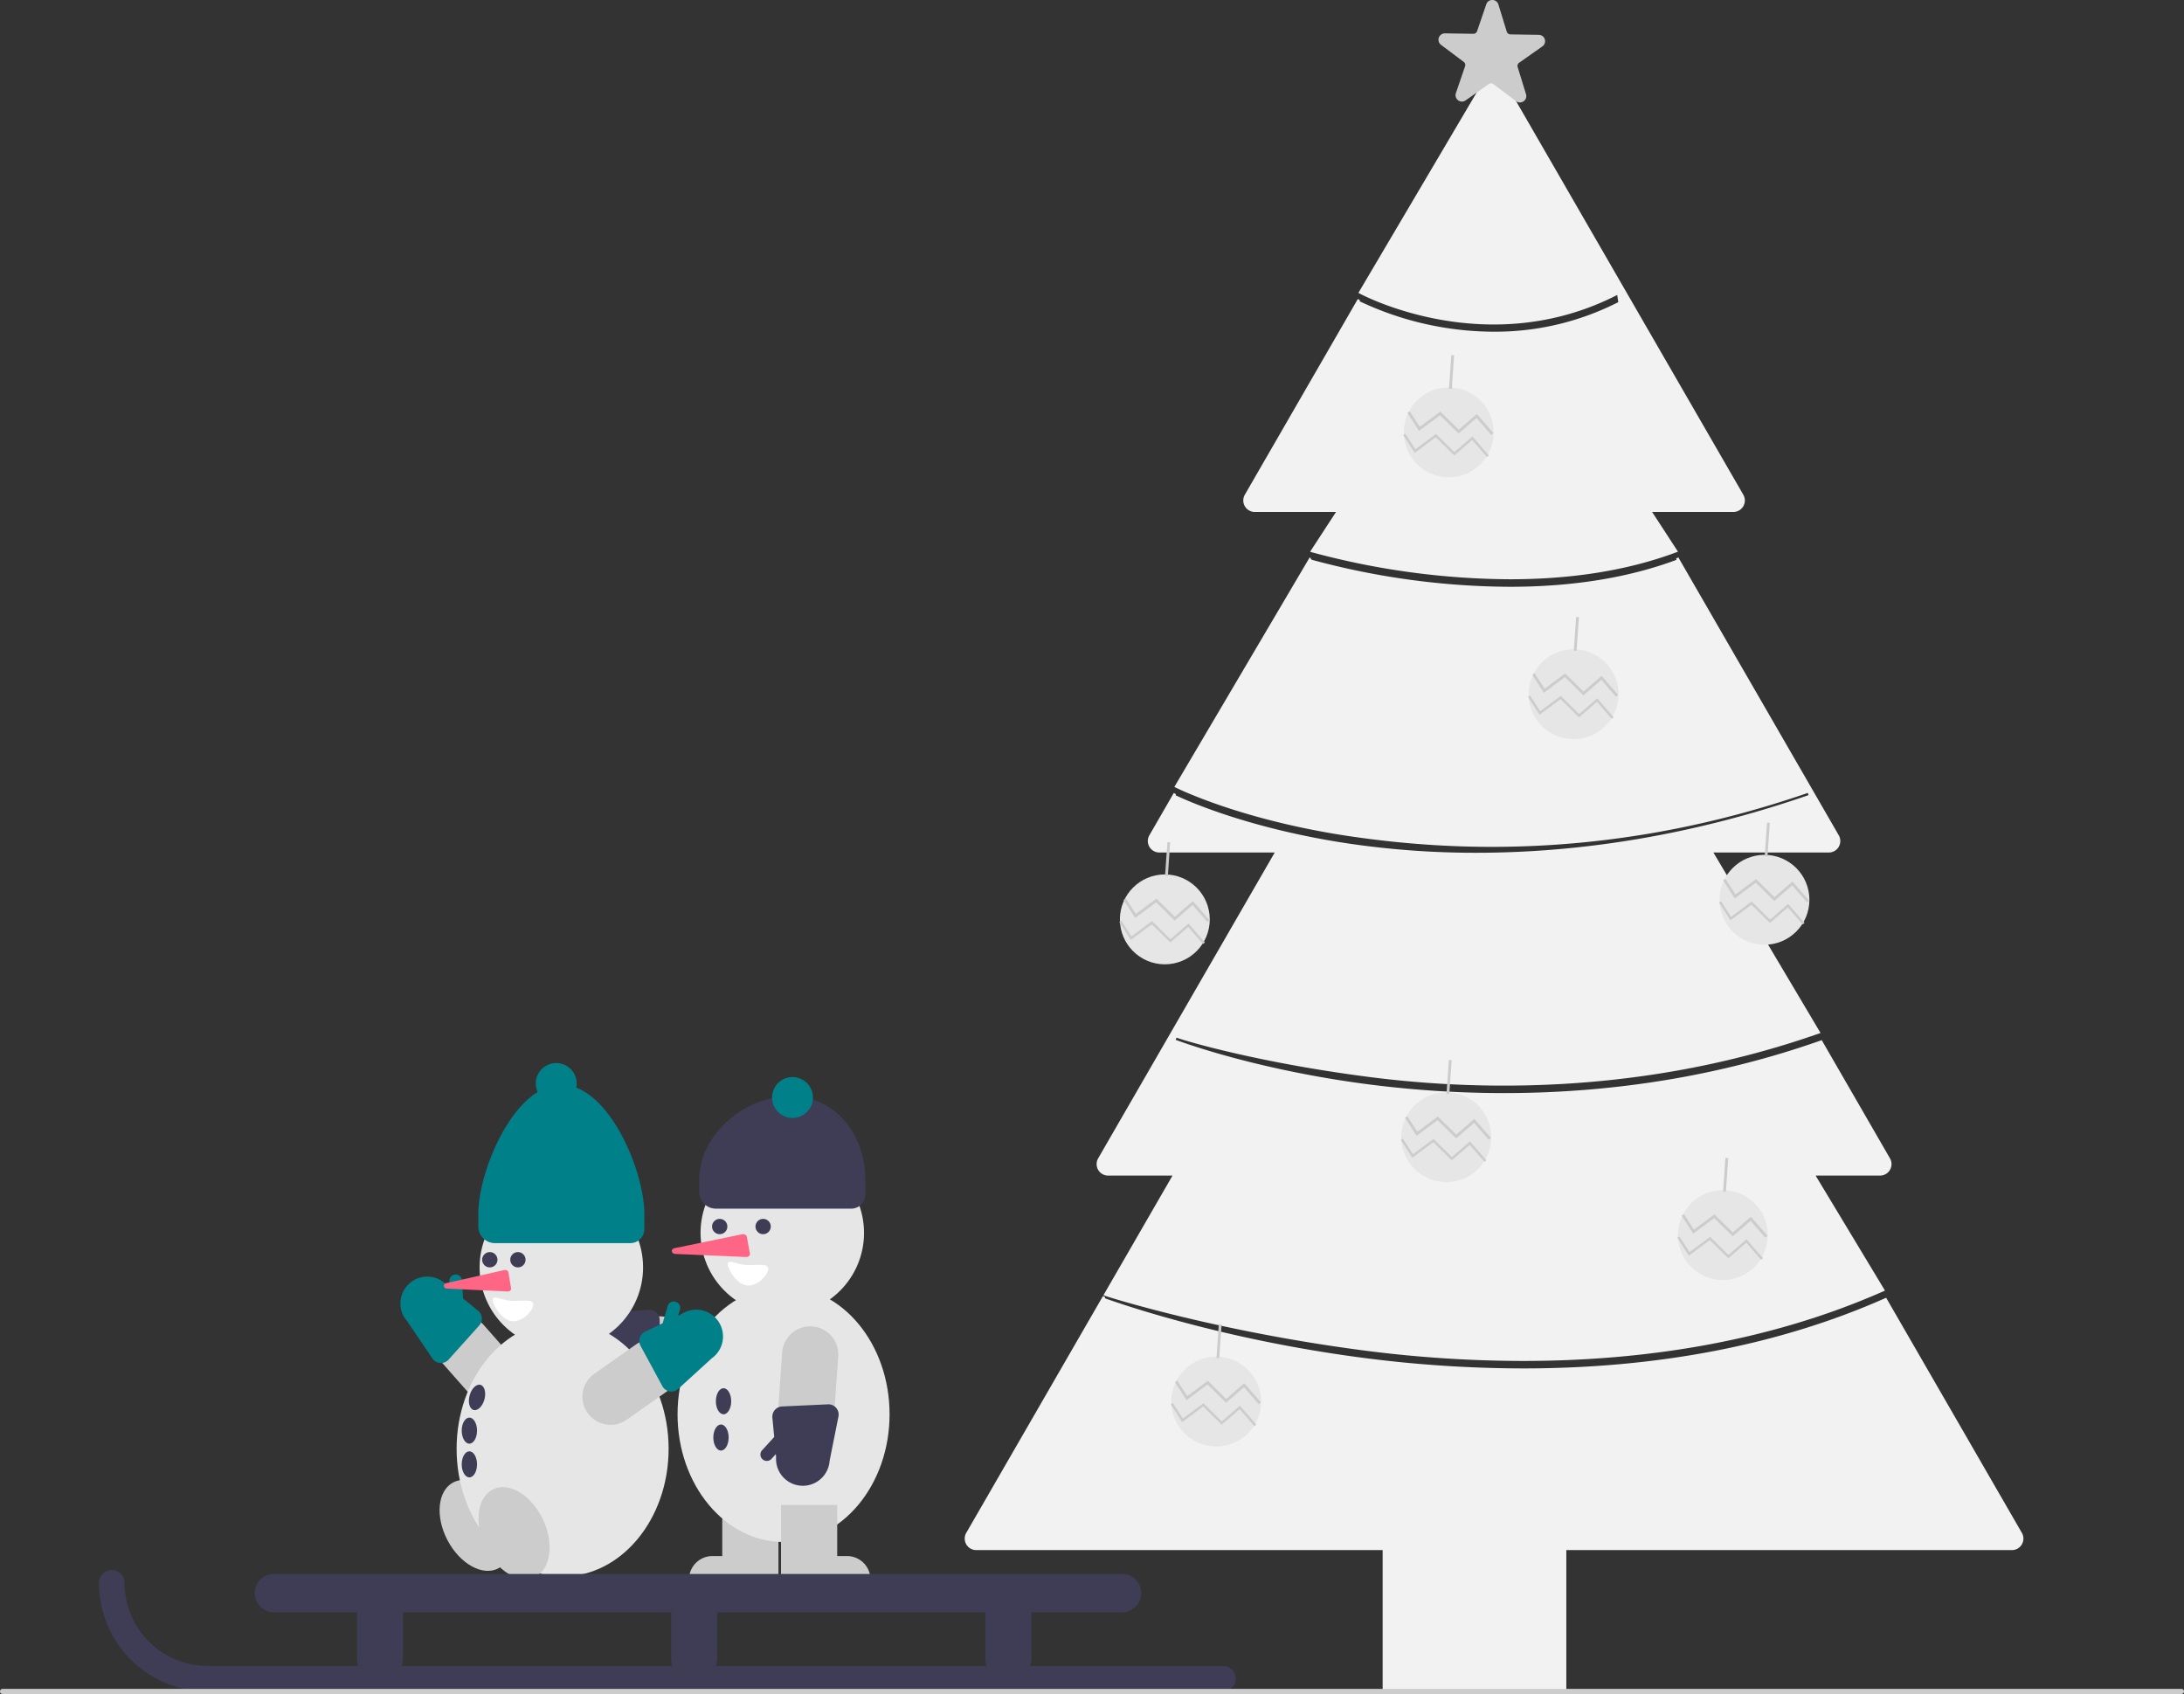 <svg xmlns="http://www.w3.org/2000/svg" data-name="Layer 1" width="855" height="663.139" viewBox="0 0 855 663.139" xmlns:xlink="http://www.w3.org/1999/xlink"><rect x="0" y="0" width="855" height="663.139" fill="#333333" stroke="none"/><path d="M785.688,780.802H713.785V725.23H554.672a4.5,4.5,0,0,1-3.897-6.75l53.514-92.689.901.426-.16.425c4.765,1.728,45.077,15.94,100.165,23.208a489.484,489.484,0,0,0,63.503,4.261c52.957,0,100.661-9.244,141.786-27.475l.411-.182,53.132,92.027a4.5,4.5,0,0,1-3.897,6.75H785.688Z" transform="translate(-172.5 -118.43)" fill="#f2f2f2"/><path d="M763.619,345.191A302.1,302.1,0,0,1,685.991,334.602l-.609-.18,10.148-15.577H663.725a4.5,4.5,0,0,1-3.897-6.75l44.234-76.616.872.489-.208.382a123.452,123.452,0,0,0,52.726,11.931,106.146,106.146,0,0,0,48.581-11.572l-.421-2.813c-50.339,25.804-98.822.524-100.867-.568l-.456-.243,53.112-89.993,97.575,169.004a4.5,4.5,0,0,1-3.897,6.75H819.274L829.401,334.388l-.552.208C807.709,342.541,784.787,345.191,763.619,345.191Z" transform="translate(-172.5 -118.43)" fill="#f2f2f2"/><path d="M768.676,651.193a486.779,486.779,0,0,1-63.313-4.245c-56.949-7.508-98.583-20.64-100.327-21.28l-.558-.205,27.038-46.83H606.309a4.5,4.5,0,0,1-3.897-6.75l69.123-119.725H626.357a4.5,4.5,0,0,1-3.897-6.75l9.56-16.558.879.477-.201.396c3.58,1.726,28.356,13.141,68.5,19.03a340.038,340.038,0,0,0,49.237,3.505c42.982,0,86.748-7.592,130.096-22.568l-.3-.865c-75.962,26.241-139.147,22.843-178.807,17.034-42.498-6.222-67.66-18.625-68.71-19.149l-.475-.237L685.252,336.57l.736.975a300.584,300.584,0,0,0,77.558,10.591c24.543,0,46.507-3.551,65.292-10.557l-.197-.523.901-.426,62.802,108.778a4.5,4.5,0,0,1-3.897,6.75h-45.178l41.939,70.64-.569.2c-67.883,23.862-132.539,22.52-174.825,17.192-43.235-5.45-72.706-14.061-76.724-15.561l-.333.854c4.015,1.501,33.497,12.133,76.881,17.607a414.837,414.837,0,0,0,51.58,3.24c43.609,0,85.351-6.925,124.068-20.583l.392-.138,26.716,46.273a4.5,4.5,0,0,1-3.897,6.75H883.287l27.147,45.019-.509.225C862.795,644.727,812.69,651.193,768.676,651.193Z" transform="translate(-172.5 -118.43)" fill="#f2f2f2"/><circle cx="690.758" cy="352.238" r="17.593" fill="#e6e6e6"/><polygon points="679.137 351.679 674.581 344.622 675.505 344.025 679.423 350.095 687.467 344.119 694.659 351.208 701.73 345.059 708.213 352.513 707.384 353.235 701.622 346.61 694.613 352.706 687.366 345.563 679.137 351.679" fill="#ccc"/><polygon points="705.729 361.887 699.921 355.209 692.908 361.308 685.665 354.169 677.447 360.275 672.933 353.281 673.738 352.762 677.696 358.896 685.752 352.91 692.949 360.003 700.015 353.857 706.452 361.258 705.729 361.887" fill="#ccc"/><rect x="857.756" y="446.498" width="13.194" height="1.1" transform="translate(185.822 1159.815) rotate(-86.015)" fill="#ccc"/><circle cx="456.012" cy="359.903" r="17.593" fill="#e6e6e6"/><polygon points="444.39 359.344 439.835 352.287 440.759 351.69 444.677 357.761 452.721 351.784 459.913 358.873 466.984 352.724 473.467 360.178 472.638 360.9 466.876 354.275 459.867 360.371 452.62 353.228 444.39 359.344" fill="#ccc"/><polygon points="470.983 369.552 465.175 362.874 458.161 368.973 450.918 361.834 442.701 367.94 438.187 360.946 438.992 360.427 442.95 366.561 451.006 360.575 458.203 367.668 465.269 361.522 471.706 368.923 470.983 369.552" fill="#ccc"/><rect x="623.008" y="454.164" width="13.194" height="1.1" transform="translate(-40.261 932.769) rotate(-86.015)" fill="#ccc"/><circle cx="567.157" cy="169.232" r="17.593" fill="#e6e6e6"/><polygon points="555.535 168.673 550.98 161.615 551.904 161.019 555.822 167.089 563.866 161.113 571.058 168.202 578.129 162.052 584.612 169.507 583.783 170.228 578.021 163.603 571.012 169.699 563.765 162.556 555.535 168.673" fill="#ccc"/><polygon points="582.128 178.881 576.32 172.203 569.306 178.301 562.064 171.163 553.846 177.269 549.332 170.275 550.137 169.755 554.095 175.889 562.151 169.903 569.348 176.997 576.414 170.851 582.851 178.252 582.128 178.881" fill="#ccc"/><rect x="734.155" y="263.492" width="13.194" height="1.1" transform="translate(253.374 866.224) rotate(-86.015)" fill="#ccc"/><circle cx="674.47" cy="483.505" r="17.593" fill="#e6e6e6"/><polygon points="662.848 482.945 658.293 475.888 659.217 475.291 663.135 481.362 671.178 475.385 678.371 482.475 685.441 476.325 691.925 483.779 691.095 484.501 685.333 477.876 678.325 483.972 671.078 476.829 662.848 482.945" fill="#ccc"/><polygon points="689.441 493.153 683.632 486.475 676.619 492.574 669.376 485.435 661.158 491.542 656.644 484.547 657.449 484.028 661.408 490.162 669.464 484.176 676.66 491.269 683.726 485.123 690.164 492.524 689.441 493.153" fill="#ccc"/><rect x="841.467" y="577.764" width="13.194" height="1.1" transform="translate(39.717 1265.711) rotate(-86.015)" fill="#ccc"/><circle cx="476.133" cy="548.659" r="17.593" fill="#e6e6e6"/><polygon points="464.511 548.099 459.956 541.042 460.88 540.445 464.798 546.516 472.842 540.539 480.034 547.629 487.105 541.479 493.588 548.933 492.759 549.655 486.997 543.03 479.988 549.126 472.741 541.983 464.511 548.099" fill="#ccc"/><polygon points="491.104 558.307 485.296 551.629 478.282 557.728 471.039 550.589 462.822 556.696 458.308 549.701 459.113 549.182 463.071 555.316 471.127 549.33 478.324 556.423 485.39 550.277 491.827 557.678 491.104 558.307" fill="#ccc"/><rect x="643.129" y="642.92" width="13.194" height="1.1" transform="translate(-209.838 1128.48) rotate(-86.015)" fill="#ccc"/><circle cx="616.023" cy="271.754" r="17.593" fill="#e6e6e6"/><polygon points="604.401 271.195 599.845 264.137 600.77 263.541 604.688 269.611 612.731 263.634 619.924 270.724 626.994 264.574 633.478 272.029 632.648 272.75 626.886 266.125 619.878 272.221 612.631 265.078 604.401 271.195" fill="#ccc"/><polygon points="630.994 281.403 625.185 274.724 618.172 280.823 610.929 273.684 602.711 279.791 598.197 272.797 599.002 272.277 602.961 278.411 611.017 272.425 618.213 279.519 625.279 273.372 631.717 280.774 630.994 281.403" fill="#ccc"/><rect x="783.02" y="366.013" width="13.194" height="1.1" transform="translate(196.57 1010.369) rotate(-86.015)" fill="#ccc"/><circle cx="566.199" cy="445.179" r="17.593" fill="#e6e6e6"/><polygon points="554.577 444.619 550.022 437.562 550.946 436.965 554.864 443.036 562.908 437.059 570.1 444.149 577.171 437.999 583.654 445.453 582.825 446.175 577.063 439.55 570.054 445.646 562.807 438.503 554.577 444.619" fill="#ccc"/><polygon points="581.17 454.827 575.362 448.149 568.348 454.248 561.105 447.109 552.888 453.216 548.374 446.221 549.179 445.702 553.137 451.836 561.193 445.85 568.39 452.943 575.456 446.797 581.893 454.198 581.17 454.827" fill="#ccc"/><rect x="733.196" y="539.438" width="13.194" height="1.1" transform="translate(-22.797 1122.039) rotate(-86.015)" fill="#ccc"/><path d="M767.52,158.544a2.489,2.489,0,0,1-1.499-.509l-8.897-6.676a1.496,1.496,0,0,0-1.763-.027l-9.099,6.398a2.5,2.5,0,0,1-3.804-2.854l3.601-10.525a1.497,1.497,0,0,0-.519-1.686l-8.897-6.676a2.5,2.5,0,0,1,1.539-4.5l11.123.172a1.496,1.496,0,0,0,1.442-1.014l3.601-10.525A2.429,2.429,0,0,1,756.749,118.431a2.463,2.463,0,0,1,2.351,1.765l3.274,10.631a1.495,1.495,0,0,0,1.41,1.058l11.123.172a2.5,2.5,0,0,1,1.399,4.545l-9.099,6.398a1.497,1.497,0,0,0-.571,1.668l3.274,10.632a2.463,2.463,0,0,1-.951,2.781A2.497,2.497,0,0,1,767.52,158.544Z" transform="translate(-172.5 -118.43)" fill="#ccc"/><path d="M467.752,745.57h-16.5a9.036,9.036,0,0,1-6.568-2.846,8.931,8.931,0,0,1-2.413-6.752,9.171,9.171,0,0,1,9.272-8.402H455.252v-20h22v28.5A9.511,9.511,0,0,1,467.752,745.57Z" transform="translate(-172.5 -118.43)" fill="#ccc"/><path d="M449.669,657.673l-19.9-1.994a11,11,0,0,1,2.193-21.891l19.9,1.994a11,11,0,0,1,5.868,19.46,11.114,11.114,0,0,1-1.584,1.083A10.922,10.922,0,0,1,449.669,657.673Z" transform="translate(-172.5 -118.43)" fill="#ccc"/><path d="M399.522,641.594l0,0a10.5,10.5,0,0,1,11.494-9.401l1.143-.074-1.765-1.71a2.5,2.5,0,1,1,3.479-3.591l5.022,4.866,7.599-.49a4,4,0,0,1,4.257,3.925l.299,17.981a4,4,0,0,1-4.899,3.964L408.923,653.089A10.5,10.5,0,0,1,399.522,641.594Z" transform="translate(-172.5 -118.43)" fill="#3f3d56"/><ellipse cx="306.752" cy="553.639" rx="41.5" ry="50" fill="#e6e6e6"/><ellipse cx="283.252" cy="548.539" rx="3" ry="5.1" fill="#3f3d56"/><ellipse cx="282.252" cy="562.739" rx="3" ry="5.1" fill="#3f3d56"/><circle cx="306.252" cy="482.639" r="32" fill="#e6e6e6"/><path d="M505.752,591.57h-53a6.507,6.507,0,0,1-6.5-6.5v-5c0-16.843,17.051-32.5,35.5-32.5s29.5,15.657,29.5,32.5v6A5.506,5.506,0,0,1,505.752,591.57Z" transform="translate(-172.5 -118.43)" fill="#3f3d56"/><path d="M500.654,649.428,499.25,669.378a11,11,0,0,1-21.946-1.544l1.404-19.951a11,11,0,0,1,19.278-6.441,11.112,11.112,0,0,1,1.129,1.551A10.922,10.922,0,0,1,500.654,649.428Z" transform="translate(-172.5 -118.43)" fill="#ccc"/><path d="M486.065,700.028l0,0a10.5,10.5,0,0,1-9.737-11.211l-.108-1.141-1.657,1.815a2.5,2.5,0,1,1-3.692-3.371l4.715-5.164-.715-7.581a4,4,0,0,1,3.798-4.371l17.965-.831a4,4,0,0,1,4.107,4.779l-3.465,17.339A10.5,10.5,0,0,1,486.065,700.028Z" transform="translate(-172.5 -118.43)" fill="#3f3d56"/><circle cx="310.252" cy="429.639" r="8" fill="#00818a"/><circle cx="298.752" cy="480.139" r="3" fill="#3f3d56"/><circle cx="281.752" cy="480.139" r="3" fill="#3f3d56"/><path d="M504.252,745.57h-16.5a9.511,9.511,0,0,1-9.5-9.5v-28.5h22v20h3.709a9.171,9.171,0,0,1,9.272,8.402,8.931,8.931,0,0,1-2.413,6.752A9.036,9.036,0,0,1,504.252,745.57Z" transform="translate(-172.5 -118.43)" fill="#ccc"/><path d="M358.632,666.706l-13.229-15a11,11,0,0,1,16.5-14.552l13.229,15a11,11,0,0,1-8.939,18.255,11.112,11.112,0,0,1-1.897-.284A10.921,10.921,0,0,1,358.632,666.706Z" transform="translate(-172.5 -118.43)" fill="#ccc"/><path d="M332.819,620.805l0-0a10.5,10.5,0,0,1,14.82.93l.888.724-.13-2.454a2.5,2.5,0,1,1,4.993-.265l.37,6.983,5.902,4.81a4,4,0,0,1,.449,5.773L348.098,650.689a4,4,0,0,1-6.287-.428l-9.922-14.636A10.5,10.5,0,0,1,332.819,620.805Z" transform="translate(-172.5 -118.43)" fill="#00818a"/><ellipse cx="358.752" cy="715.57" rx="12.5" ry="19" transform="translate(-464.245 130.667) rotate(-27.729)" fill="#ccc"/><ellipse cx="220.252" cy="567.139" rx="41.5" ry="50" fill="#e6e6e6"/><ellipse cx="373.752" cy="718.57" rx="12.5" ry="19" transform="translate(-444.025 110.598) rotate(-25.334)" fill="#ccc"/><ellipse cx="183.752" cy="560.039" rx="3" ry="5.1" fill="#3f3d56"/><ellipse cx="359.252" cy="665.47" rx="5.1" ry="3" transform="translate(-549.959 717.826) rotate(-74.69)" fill="#3f3d56"/><ellipse cx="183.752" cy="573.239" rx="3" ry="5.1" fill="#3f3d56"/><circle cx="219.752" cy="496.139" r="32" fill="#e6e6e6"/><path d="M419.252,605.07h-53a6.507,6.507,0,0,1-6.5-6.5v-5c0-16.843,14.051-50.5,32.5-50.5s32.5,33.657,32.5,50.5v6A5.506,5.506,0,0,1,419.252,605.07Z" transform="translate(-172.5 -118.43)" fill="#00818a"/><path d="M411.535,676.199a11.113,11.113,0,0,1-1.911-.166,11,11,0,0,1-4.44-19.835l16.36-11.505a11,11,0,0,1,12.656,17.996l-16.36,11.505A10.921,10.921,0,0,1,411.535,676.199Z" transform="translate(-172.5 -118.43)" fill="#ccc"/><path d="M453.637,635.571V635.571a10.5,10.5,0,0,0-14.629-2.549l-1.032.497.698-2.356a2.5,2.5,0,1,0-4.793-1.421l-1.987,6.705-6.861,3.303a4,4,0,0,0-1.782,5.509l8.565,15.813a4,4,0,0,0,6.214,1.049l13.059-11.921A10.5,10.5,0,0,0,453.637,635.571Z" transform="translate(-172.5 -118.43)" fill="#00818a"/><circle cx="217.752" cy="424.139" r="8" fill="#00818a"/><circle cx="202.752" cy="493.139" r="3" fill="#3f3d56"/><circle cx="191.752" cy="493.139" r="3" fill="#3f3d56"/><path d="M464.594,610.502c-.029,0-.057-0-.086-.002l-27.594-1.207a1.361,1.361,0,0,1-1.406-1.028c-.077-.573.376-1.077,1.102-1.227l26.384-5.43a1.902,1.902,0,0,1,1.217.151,1.162,1.162,0,0,1,.658.799l1.21,6.636a.981.981,0,0,1-.382.936A1.734,1.734,0,0,1,464.594,610.502Z" transform="translate(-172.5 -118.43)" fill="#ff6584"/><path d="M465.39,613.687c-4.135,0-8.012-2.632-8.012-.428s3.877,8.411,8.012,8.411,7.862-4.353,7.862-6.558S469.525,613.687,465.39,613.687Z" transform="translate(-172.5 -118.43)" fill="#fff"/><path d="M373.39,627.687c-4.135,0-8.012-2.632-8.012-.428s3.877,8.411,8.012,8.411,7.862-4.353,7.862-6.558S377.525,627.687,373.39,627.687Z" transform="translate(-172.5 -118.43)" fill="#fff"/><path d="M371.302,624.002c-.025,0-.049-0-.074-.002l-23.758-1.139a1.195,1.195,0,0,1-1.211-.97,1.093,1.093,0,0,1,.949-1.158l22.716-5.126a1.508,1.508,0,0,1,1.048.143,1.082,1.082,0,0,1,.566.754l1.042,6.265a.972.972,0,0,1-.329.884A1.411,1.411,0,0,1,371.302,624.002Z" transform="translate(-172.5 -118.43)" fill="#ff6584"/><path d="M651.252,780.57h-397.5a42.548,42.548,0,0,1-42.5-42.5,5,5,0,0,1,10,0,32.537,32.537,0,0,0,32.5,32.5h397.5a5,5,0,0,1,0,10Z" transform="translate(-172.5 -118.43)" fill="#3f3d56"/><path d="M611.752,734.57h-332a7.5,7.5,0,1,0,0,15h32.5v18a9,9,0,0,0,18,0v-18h105v18a9,9,0,0,0,18,0v-18h105v18a9,9,0,1,0,18,0v-18h35.5a7.5,7.5,0,0,0,0-15Z" transform="translate(-172.5 -118.43)" fill="#3f3d56"/><path d="M1026.5,781.57h-853a1,1,0,0,1,0-2h853a1,1,0,0,1,0,2Z" transform="translate(-172.5 -118.43)" fill="#ccc"/></svg>